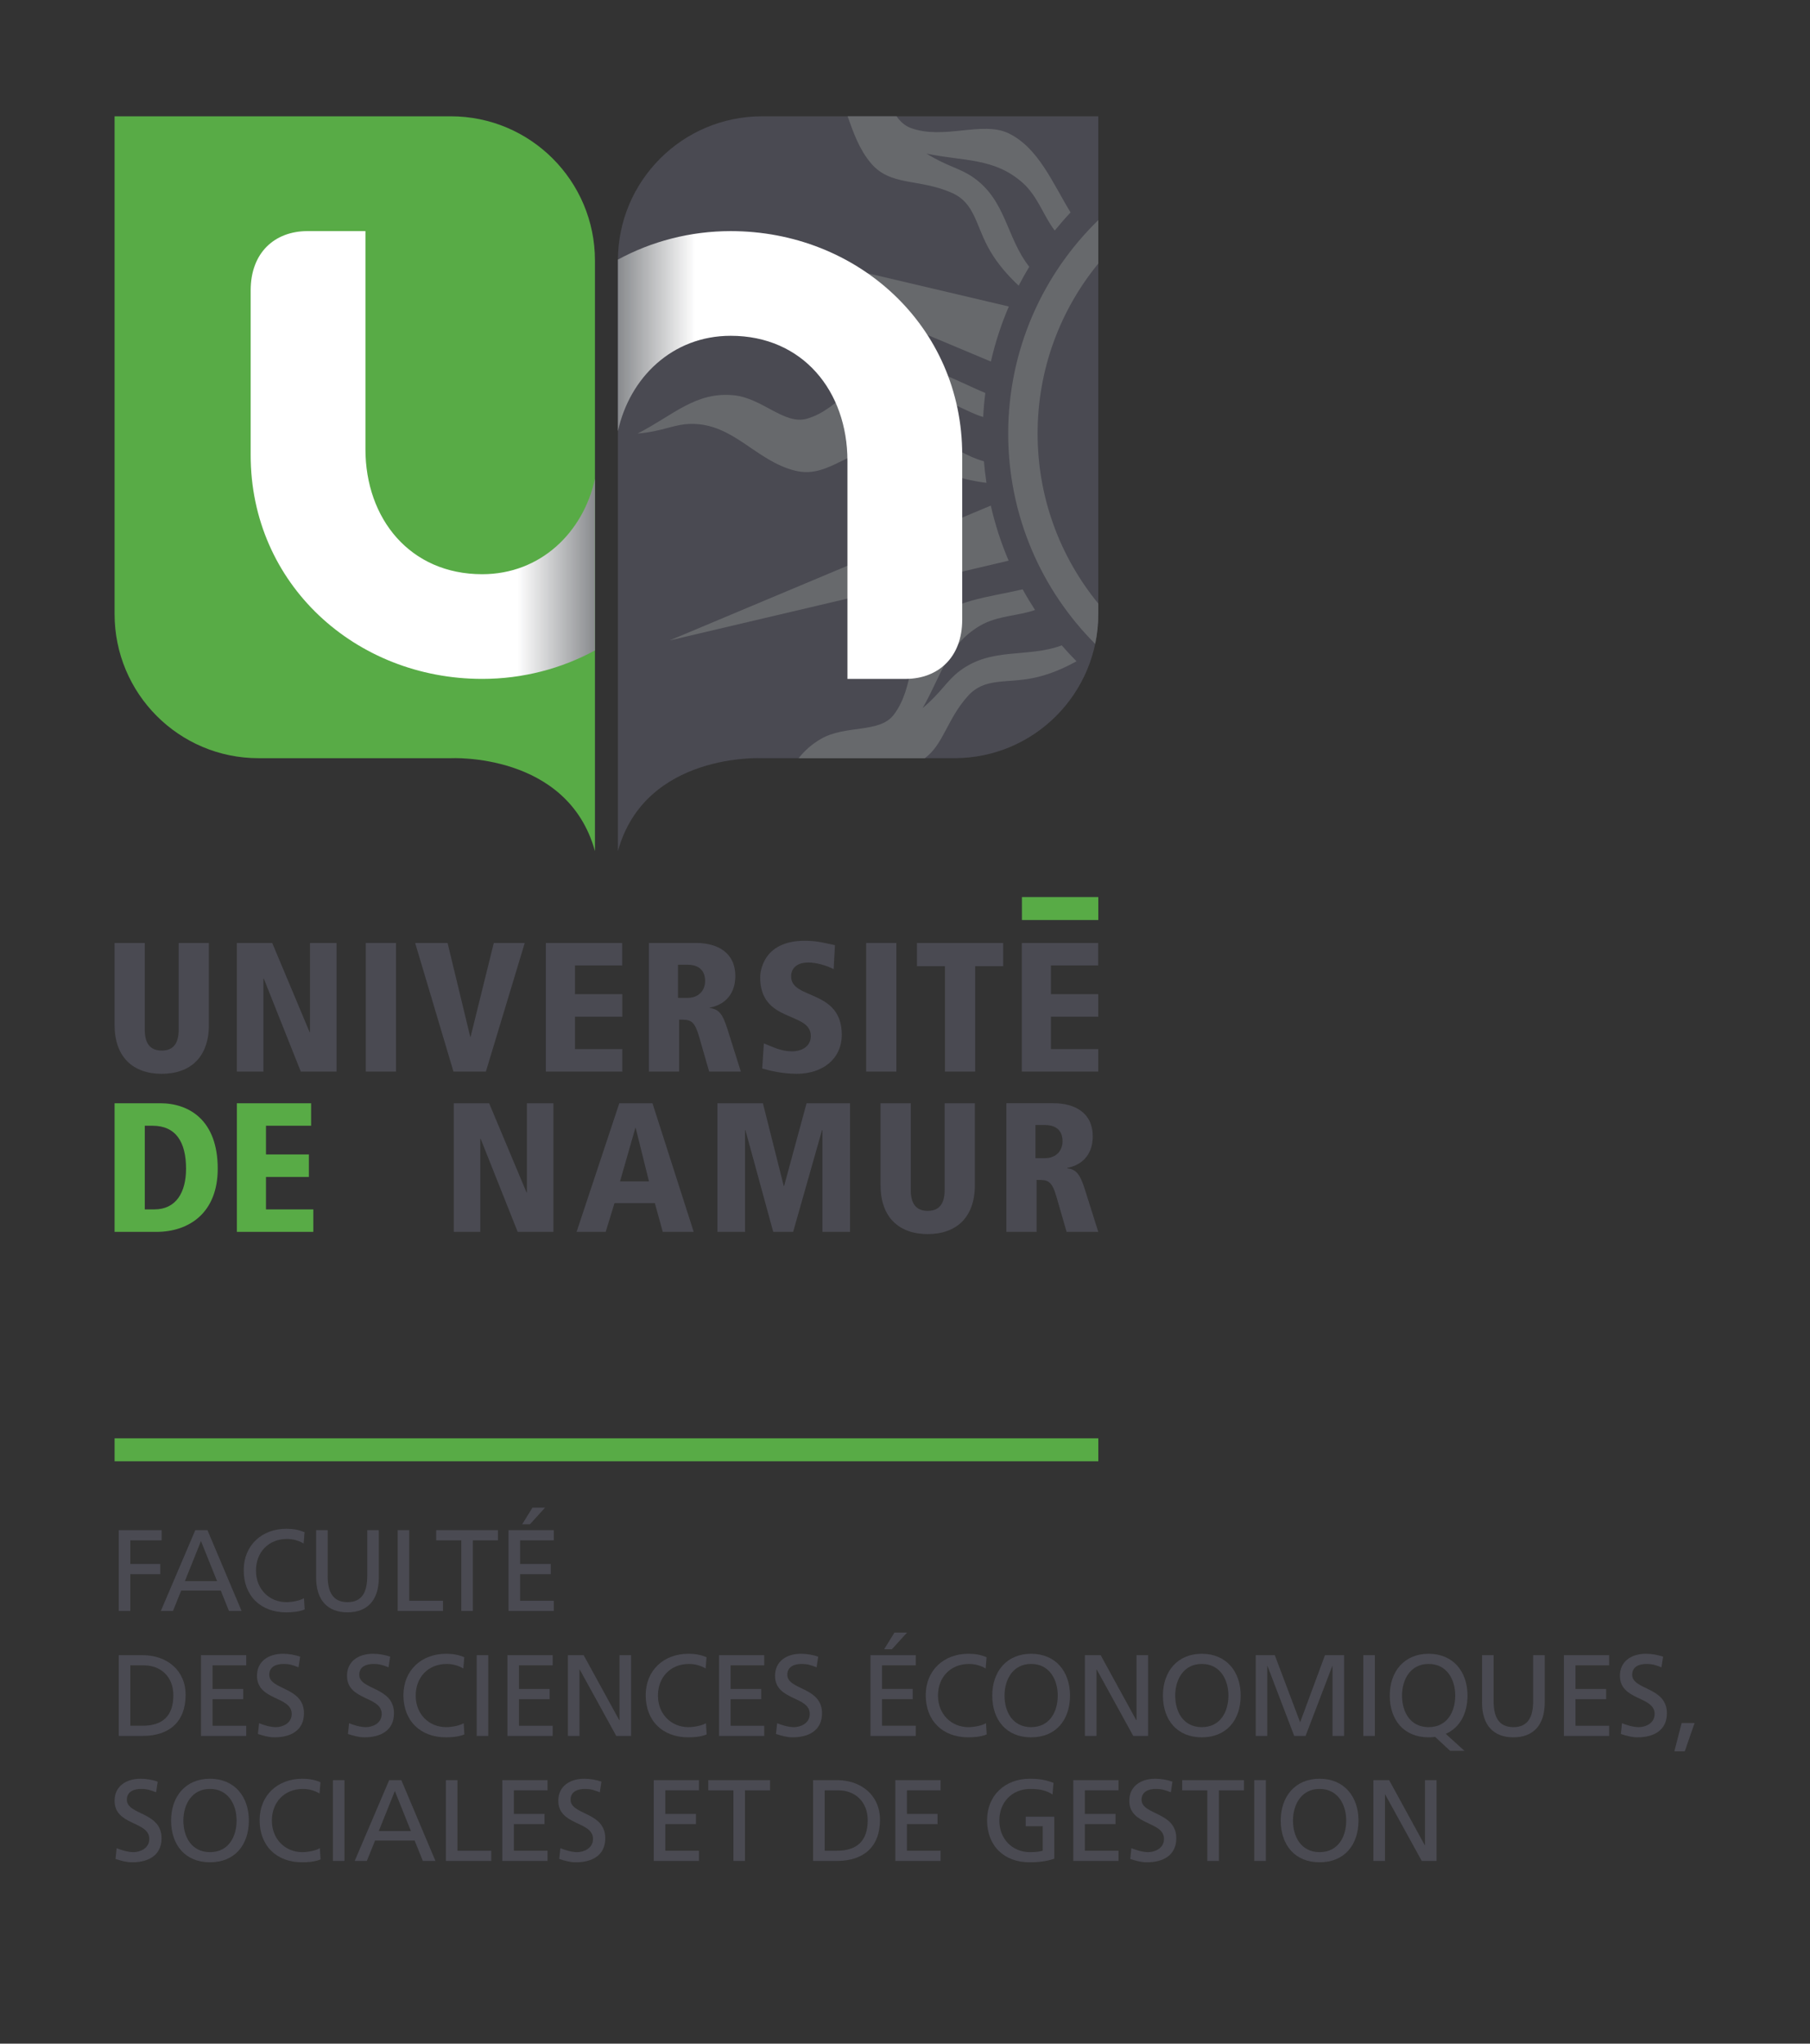 <?xml version="1.0" encoding="UTF-8" standalone="no"?>
<!-- Created with Inkscape (http://www.inkscape.org/) -->
<!-- Extracted from PDF "Université de Namur - Charte graphique" by Jules Dejaeghere :) -->

<svg
   version="1.1"
   id="svg2"
   width="197.215"
   height="222.577"
   viewBox="0 0 197.215 222.577"
   xmlns="http://www.w3.org/2000/svg"
   xmlns:svg="http://www.w3.org/2000/svg">
  <rect x="0" y="0" width="197.215" height="222.577" fill="#333333" stroke="none"/>
  <defs
     id="defs6">
    <clipPath
       clipPathUnits="userSpaceOnUse"
       id="clipPath398">
      <path
         d="m 107.192,473.145 h 28.142 v -36.587 h -28.142 z"
         id="path396" />
    </clipPath>
    <clipPath
       clipPathUnits="userSpaceOnUse"
       id="clipPath404">
      <path
         d="M 107.192,470.818 V 456.8 c 0.953,4.364 4.439,7.792 9.219,7.792 5.887,0 9.542,-4.525 9.542,-10.225 v -17.809 h 4.781 c 2.641,0.02 4.6,1.759 4.6,4.838 v 13.465 c 0,10.537 -8.575,18.284 -18.923,18.284 -3.332,0 -6.482,-0.841 -9.219,-2.327"
         id="path402" />
    </clipPath>
    <clipPath
       clipPathUnits="userSpaceOnUse"
       id="clipPath412">
      <path
         d="m 107.191,473.144 h 28.142 V 436.558 h -28.142 z"
         id="path410" />
    </clipPath>
    <linearGradient
       x1="0"
       y1="0"
       x2="1"
       y2="0"
       gradientUnits="userSpaceOnUse"
       gradientTransform="matrix(28.143,0,0,-28.143,107.191,454.851)"
       spreadMethod="pad"
       id="linearGradient420">
      <stop
         style="stop-opacity:1;stop-color:#898b8e"
         offset="0"
         id="stop414" />
      <stop
         style="stop-opacity:1;stop-color:#ffffff"
         offset="0.225"
         id="stop416" />
      <stop
         style="stop-opacity:1;stop-color:#ffffff"
         offset="1"
         id="stop418" />
    </linearGradient>
    <clipPath
       clipPathUnits="userSpaceOnUse"
       id="clipPath430">
      <path
         d="m 77.173,473.144 h 28.142 V 436.559 H 77.173 Z"
         id="path428" />
    </clipPath>
    <clipPath
       clipPathUnits="userSpaceOnUse"
       id="clipPath436">
      <path
         d="m 81.773,473.145 c -2.641,-0.02 -4.6,-1.759 -4.6,-4.838 V 454.84 c 0,-10.535 8.574,-18.281 18.923,-18.281 3.33,0 6.482,0.839 9.219,2.325 v 14.019 c -0.954,-4.365 -4.439,-7.791 -9.219,-7.791 -5.888,0 -9.542,4.524 -9.542,10.224 v 17.809"
         id="path434" />
    </clipPath>
    <clipPath
       clipPathUnits="userSpaceOnUse"
       id="clipPath444">
      <path
         d="M 77.173,473.145 H 105.315 V 436.56 H 77.173 Z"
         id="path442" />
    </clipPath>
    <linearGradient
       x1="0"
       y1="0"
       x2="1"
       y2="0"
       gradientUnits="userSpaceOnUse"
       gradientTransform="matrix(28.143,0,0,-28.143,77.172,454.852)"
       spreadMethod="pad"
       id="linearGradient452">
      <stop
         style="stop-opacity:1;stop-color:#ffffff"
         offset="0"
         id="stop446" />
      <stop
         style="stop-opacity:1;stop-color:#ffffff"
         offset="0.775"
         id="stop448" />
      <stop
         style="stop-opacity:1;stop-color:#898b8e"
         offset="1"
         id="stop450" />
    </linearGradient>
  </defs>
  <g
     id="g10"
     transform="matrix(1.333,0,0,-1.333,-75.559,655.873)">
    <g
       id="g292"
       transform="translate(105.315,470.74)">
      <path
         d="m 0,0 c 0,6.509 -5.277,11.785 -11.785,11.785 h -27.481 v -40.659 c 0,-6.509 5.258,-11.786 11.767,-11.786 h 15.714 c 0,0 9.549,0.499 11.785,-7.592"
         style="fill:#58ab46;fill-opacity:1;fill-rule:nonzero;stroke:none"
         id="path294" />
    </g>
    <g
       id="g296"
       transform="translate(107.191,470.74)">
      <path
         d="m 0,0 c 0,6.509 5.277,11.785 11.785,11.785 h 27.482 v -40.659 c 0,-6.509 -5.258,-11.786 -11.767,-11.786 H 11.785 c 0,0 -9.548,0.499 -11.785,-7.592"
         style="fill:#4a4a52;fill-opacity:1;fill-rule:nonzero;stroke:none"
         id="path298" />
    </g>
    <g
       id="g300"
       transform="translate(101.302,414.982)">
      <path
         d="M 0,0 H 6.239 V -1.836 H 2.379 V -4.185 H 6.25 V -6.023 H 2.379 v -2.648 h 3.869 v -1.837 H 0"
         style="fill:#4a4a52;fill-opacity:1;fill-rule:nonzero;stroke:none"
         id="path302" />
    </g>
    <g
       id="g304"
       transform="translate(66.049,414.982)">
      <path
         d="m 0,0 h 2.469 v -7.091 c 0,-1.054 0.391,-1.7 1.385,-1.7 0.994,0 1.385,0.646 1.385,1.7 V 0 H 7.708 V -6.699 C 7.708,-9.304 6.217,-10.69 3.854,-10.69 1.49,-10.69 0,-9.304 0,-6.699"
         style="fill:#4a4a52;fill-opacity:1;fill-rule:nonzero;stroke:none"
         id="path306" />
    </g>
    <g
       id="g308"
       transform="translate(76.045,414.982)">
      <path
         d="m 0,0 h 2.89 l 3.056,-7.287 h 0.03 V 0 h 2.169 v -10.508 h -2.92 l -3.027,7.602 h -0.03 v -7.602 H 0"
         style="fill:#4a4a52;fill-opacity:1;fill-rule:nonzero;stroke:none"
         id="path310" />
    </g>
    <path
       d="m 86.583,404.474 h 2.469 v 10.508 h -2.469 z"
       style="fill:#4a4a52;fill-opacity:1;fill-rule:nonzero;stroke:none"
       id="path312" />
    <g
       id="g314"
       transform="translate(90.618,414.982)">
      <path
         d="m 0,0 h 2.65 l 1.852,-7.664 h 0.03 L 6.428,0 h 2.53 L 5.781,-10.508 H 3.132"
         style="fill:#4a4a52;fill-opacity:1;fill-rule:nonzero;stroke:none"
         id="path316" />
    </g>
    <g
       id="g318"
       transform="translate(112.105,410.496)">
      <path
         d="m 0,0 h 0.768 c 0.95,0 1.446,0.632 1.446,1.384 0,0.437 -0.136,1.326 -1.461,1.326 H 0 Z m -2.378,4.486 h 3.855 c 1.731,0 3.206,-0.768 3.206,-2.71 0,-0.437 -0.061,-2.168 -2.093,-2.575 v -0.03 C 3.359,-0.919 3.66,-1.34 4.051,-2.59 L 5.134,-6.022 H 2.545 l -0.812,2.814 c -0.407,1.431 -0.738,1.431 -1.642,1.431 v -4.245 h -2.469"
         style="fill:#4a4a52;fill-opacity:1;fill-rule:nonzero;stroke:none"
         id="path320" />
    </g>
    <g
       id="g322"
       transform="translate(124.826,412.844)">
      <path
         d="m 0,0 c -0.586,0.302 -1.414,0.542 -2.077,0.542 -0.797,0 -1.4,-0.361 -1.4,-1.143 0,-1.913 4.14,-1.025 4.14,-4.758 0,-1.988 -1.58,-3.192 -3.673,-3.192 -1.28,0 -2.378,0.301 -2.83,0.437 l 0.135,2.047 c 0.737,-0.286 1.385,-0.648 2.304,-0.648 0.782,0 1.535,0.392 1.535,1.251 0,2.032 -4.14,1.038 -4.14,4.787 0,0.317 0.12,2.995 3.643,2.995 0.964,0 1.567,-0.165 2.469,-0.36"
         style="fill:#4a4a52;fill-opacity:1;fill-rule:nonzero;stroke:none"
         id="path324" />
    </g>
    <path
       d="m 127.481,404.474 h 2.469 v 10.508 h -2.469 z"
       style="fill:#4a4a52;fill-opacity:1;fill-rule:nonzero;stroke:none"
       id="path326" />
    <g
       id="g328"
       transform="translate(133.924,413.085)">
      <path
         d="M 0,0 H -2.289 V 1.896 H 4.757 V 0 H 2.469 V -8.611 H 0"
         style="fill:#4a4a52;fill-opacity:1;fill-rule:nonzero;stroke:none"
         id="path330" />
    </g>
    <g
       id="g332"
       transform="translate(140.207,414.982)">
      <path
         d="M 0,0 H 6.239 V -1.836 H 2.379 V -4.185 H 6.25 V -6.023 H 2.379 v -2.648 h 3.869 v -1.837 H 0"
         style="fill:#4a4a52;fill-opacity:1;fill-rule:nonzero;stroke:none"
         id="path334" />
    </g>
    <g
       id="g336"
       transform="translate(68.518,393.215)">
      <path
         d="m 0,0 h 0.784 c 1.791,0 2.589,1.415 2.589,3.328 0,2.168 -0.829,3.507 -2.74,3.507 H 0 Z m -2.469,8.672 h 3.734 c 2.363,0 4.697,-1.385 4.697,-5.344 0,-3.63 -2.363,-5.165 -5.013,-5.165 h -3.418"
         style="fill:#58ab46;fill-opacity:1;fill-rule:nonzero;stroke:none"
         id="path338" />
    </g>
    <g
       id="g340"
       transform="translate(76.046,401.887)">
      <path
         d="M 0,0 H 6.067 V -1.837 H 2.379 V -4.185 H 5.886 V -6.022 H 2.379 v -2.65 h 3.869 v -1.836 H 0"
         style="fill:#58ab46;fill-opacity:1;fill-rule:nonzero;stroke:none"
         id="path342" />
    </g>
    <g
       id="g344"
       transform="translate(93.774,401.887)">
      <path
         d="m 0,0 h 2.891 l 3.056,-7.287 h 0.03 V 0 H 8.145 V -10.508 H 5.224 L 2.199,-2.906 H 2.168 v -7.602 H 0"
         style="fill:#4a4a52;fill-opacity:1;fill-rule:nonzero;stroke:none"
         id="path346" />
    </g>
    <g
       id="g348"
       transform="translate(108.645,399.869)">
      <path
         d="M 0,0 H -0.03 L -1.28,-4.366 H 1.084 Z M 1.565,-6.142 H -1.732 L -2.454,-8.491 H -4.832 L -1.34,2.018 H 1.371 L 4.742,-8.491 H 2.213"
         style="fill:#4a4a52;fill-opacity:1;fill-rule:nonzero;stroke:none"
         id="path350" />
    </g>
    <g
       id="g352"
       transform="translate(123.907,399.689)">
      <path
         d="M 0,0 H -0.031 L -2.394,-8.311 H -4.02 L -6.293,0 H -6.324 V -8.311 H -8.582 V 2.198 h 3.718 l 1.703,-6.76 h 0.03 l 1.836,6.76 H 2.258 V -8.311 H 0"
         style="fill:#4a4a52;fill-opacity:1;fill-rule:nonzero;stroke:none"
         id="path354" />
    </g>
    <g
       id="g356"
       transform="translate(128.66,401.887)">
      <path
         d="m 0,0 h 2.469 v -7.091 c 0,-1.054 0.391,-1.701 1.384,-1.701 0.995,0 1.385,0.647 1.385,1.701 V 0 h 2.469 v -6.7 c 0,-2.604 -1.49,-3.989 -3.854,-3.989 C 1.49,-10.689 0,-9.304 0,-6.7"
         style="fill:#4a4a52;fill-opacity:1;fill-rule:nonzero;stroke:none"
         id="path358" />
    </g>
    <g
       id="g360"
       transform="translate(141.322,397.401)">
      <path
         d="m 0,0 h 0.767 c 0.949,0 1.446,0.632 1.446,1.385 0,0.436 -0.136,1.324 -1.461,1.324 H 0 Z m -2.379,4.487 h 3.855 c 1.731,0 3.206,-0.769 3.206,-2.711 0,-0.437 -0.06,-2.168 -2.092,-2.575 v -0.03 C 3.357,-0.919 3.659,-1.341 4.05,-2.59 L 5.134,-6.023 H 2.545 l -0.814,2.816 c -0.406,1.429 -0.737,1.429 -1.64,1.429 v -4.245 h -2.47"
         style="fill:#4a4a52;fill-opacity:1;fill-rule:nonzero;stroke:none"
         id="path362" />
    </g>
    <path
       d="m 140.215,416.858 h 6.242 v 1.876 h -6.242 z"
       style="fill:#58ab46;fill-opacity:1;fill-rule:nonzero;stroke:none"
       id="path364" />
    <path
       d="m 66.05,372.634 h 80.409 v 1.876 H 66.05 Z"
       style="fill:#58ab46;fill-opacity:1;fill-rule:nonzero;stroke:none"
       id="path366" />
    <g
       id="g368"
       transform="translate(146.457,442.713)">
      <path
         d="m 0,0 c -3.099,3.783 -4.961,8.62 -4.961,13.891 0,5.272 1.862,10.108 4.961,13.89 v 3.55 C -4.542,26.91 -7.364,20.73 -7.364,13.891 -7.364,7.181 -4.648,1.108 -0.255,-3.295 -0.089,-2.505 0,-1.687 0,-0.847"
         style="fill:#67696c;fill-opacity:1;fill-rule:nonzero;stroke:none"
         id="path370" />
    </g>
    <g
       id="g372"
       transform="translate(127.871,478.695)">
      <path
         d="m 0,0 c 1.621,-1.916 3.943,-1.231 6.63,-2.431 1.921,-0.859 1.913,-2.689 3.122,-4.751 0.632,-1.075 1.443,-1.998 2.326,-2.825 0.272,0.525 0.56,1.039 0.865,1.543 -1.874,2.379 -1.879,5.403 -4.56,7.29 -1.114,0.785 -2.123,0.888 -3.835,1.956 3.059,-0.644 5.516,-0.318 7.854,-2.383 1.244,-1.101 1.755,-2.811 2.627,-3.9 0.413,0.508 0.843,1 1.291,1.476 -1.482,2.434 -2.647,5.304 -5.074,6.468 C 9.104,3.472 5.933,1.882 3.25,2.879 2.77,3.057 2.407,3.398 2.098,3.83 H -1.906 C -1.428,2.502 -0.967,1.146 0,0"
         style="fill:#67696c;fill-opacity:1;fill-rule:nonzero;stroke:none"
         id="path374" />
    </g>
    <g
       id="g376"
       transform="translate(129.15,457.549)">
      <path
         d="M 0,0 3.503,2.017 C 5.148,1.859 6.559,0.787 7.899,0.411 7.933,1.071 7.991,1.725 8.073,2.37 5.452,3.465 2.83,5.092 0.19,4.609 -2.147,4.182 -3.778,1.032 -6.536,0.261 c -1.806,-0.503 -3.635,1.676 -5.905,1.917 -3.165,0.337 -5.001,-1.642 -7.911,-3.123 2.052,0.169 2.948,0.763 4.334,0.789 3.5,0.066 5.32,-3.028 8.546,-3.822 2.438,-0.599 3.913,1.321 6.795,1.93 C 1.381,-1.615 2.45,-3.098 4.64,-4.055 5.778,-4.553 6.971,-4.82 8.166,-4.972 8.078,-4.392 8.01,-3.805 7.96,-3.213 5.056,-2.389 3.274,0.05 0,0"
         style="fill:#67696c;fill-opacity:1;fill-rule:nonzero;stroke:none"
         id="path378" />
    </g>
    <g
       id="g380"
       transform="translate(111.411,439.7)">
      <path
         d="m 0,0 27.719,6.519 c -0.616,1.439 -1.106,2.943 -1.46,4.5"
         style="fill:#67696c;fill-opacity:1;fill-rule:nonzero;stroke:none"
         id="path382" />
    </g>
    <g
       id="g384"
       transform="translate(135.14,437.217)">
      <path
         d="m 0,0 c -1.086,-0.816 -1.499,-1.747 -3.042,-3.045 1.557,2.71 2.008,5.147 4.693,6.734 C 3.074,4.526 4.843,4.49 6.147,4.973 5.79,5.522 5.451,6.083 5.134,6.659 2.37,6.007 -0.704,5.779 -2.553,3.841 -4.193,2.122 -3.66,-1.386 -5.437,-3.632 c -1.166,-1.469 -3.927,-0.781 -5.905,-1.922 -0.778,-0.447 -1.362,-0.981 -1.833,-1.583 h 10.316 c 1.532,1.142 1.818,3.196 3.517,5.081 1.409,1.56 3.147,0.987 5.481,1.5 1.216,0.269 2.34,0.753 3.399,1.336 C 9.121,1.199 8.718,1.632 8.331,2.079 5.496,1.038 2.621,1.961 0,0"
         style="fill:#67696c;fill-opacity:1;fill-rule:nonzero;stroke:none"
         id="path386" />
    </g>
    <g
       id="g388"
       transform="translate(125.985,470.081)">
      <path
         d="m 0,0 v -2.688 l 11.693,-4.906 c 0.355,1.556 0.849,3.061 1.467,4.498"
         style="fill:#67696c;fill-opacity:1;fill-rule:nonzero;stroke:none"
         id="path390" />
    </g>
    <g
       id="g392">
      <g
         id="g394"
         clip-path="url(#clipPath398)">
        <g
           id="g400"
           clip-path="url(#clipPath404)">
          <g
             id="g406">
            <g
               id="g408"
               clip-path="url(#clipPath412)">
              <path
                 d="M 107.192,470.818 V 456.8 c 0.953,4.364 4.439,7.792 9.219,7.792 5.887,0 9.542,-4.525 9.542,-10.225 v -17.809 h 4.781 c 2.641,0.02 4.6,1.759 4.6,4.838 v 13.465 c 0,10.537 -8.575,18.284 -18.923,18.284 -3.332,0 -6.482,-0.841 -9.219,-2.327"
                 style="fill:url(#linearGradient420);stroke:none"
                 id="path422" />
            </g>
          </g>
        </g>
      </g>
    </g>
    <g
       id="g424">
      <g
         id="g426"
         clip-path="url(#clipPath430)">
        <g
           id="g432"
           clip-path="url(#clipPath436)">
          <g
             id="g438">
            <g
               id="g440"
               clip-path="url(#clipPath444)">
              <path
                 d="m 81.773,473.145 c -2.641,-0.02 -4.6,-1.759 -4.6,-4.838 V 454.84 c 0,-10.535 8.574,-18.281 18.923,-18.281 3.33,0 6.482,0.839 9.219,2.325 v 14.019 c -0.954,-4.365 -4.439,-7.791 -9.219,-7.791 -5.888,0 -9.542,4.524 -9.542,10.224 v 17.809"
                 style="fill:url(#linearGradient452);stroke:none"
                 id="path454" />
            </g>
          </g>
        </g>
      </g>
    </g>
    <g
       id="g456"
       transform="translate(66.39,367.005)">
      <path
         d="M 0,0 H 3.508 V -0.831 H 0.946 v -1.93 H 3.395 V -3.593 H 0.946 V -6.6 H 0"
         style="fill:#4a4a52;fill-opacity:1;fill-rule:nonzero;stroke:none"
         id="path458" />
    </g>
    <g
       id="g460"
       transform="translate(73.111,366.117)">
      <path
         d="M 0,0 -1.314,-3.272 H 1.314 Z M -0.464,0.888 H 0.53 l 2.789,-6.6 H 2.288 l -0.671,1.664 h -3.234 l -0.671,-1.664 h -0.994"
         style="fill:#4a4a52;fill-opacity:1;fill-rule:nonzero;stroke:none"
         id="path462" />
    </g>
    <g
       id="g464"
       transform="translate(81.502,365.918)">
      <path
         d="m 0,0 c -0.416,0.246 -0.88,0.369 -1.361,0.369 -1.523,0 -2.534,-1.097 -2.534,-2.582 0,-1.55 1.115,-2.581 2.486,-2.581 0.473,0 1.106,0.123 1.437,0.321 L 0.085,-5.39 c -0.501,-0.208 -1.115,-0.237 -1.503,-0.237 -2.09,0 -3.48,1.344 -3.48,3.443 0,2.033 1.475,3.385 3.489,3.385 0.51,0 1.012,-0.076 1.485,-0.283"
         style="fill:#4a4a52;fill-opacity:1;fill-rule:nonzero;stroke:none"
         id="path466" />
    </g>
    <g
       id="g468"
       transform="translate(87.648,363.138)">
      <path
         d="m 0,0 c 0,-1.853 -0.936,-2.846 -2.563,-2.846 -1.626,0 -2.562,0.993 -2.562,2.846 v 3.867 h 0.946 V 0.123 c 0,-1.268 0.397,-2.137 1.616,-2.137 1.221,0 1.617,0.869 1.617,2.137 V 3.867 H 0"
         style="fill:#4a4a52;fill-opacity:1;fill-rule:nonzero;stroke:none"
         id="path470" />
    </g>
    <g
       id="g472"
       transform="translate(89.189,367.005)">
      <path
         d="m 0,0 h 0.946 v -5.768 h 2.76 V -6.6 H 0"
         style="fill:#4a4a52;fill-opacity:1;fill-rule:nonzero;stroke:none"
         id="path474" />
    </g>
    <g
       id="g476"
       transform="translate(94.389,366.173)">
      <path
         d="m 0,0 h -2.052 v 0.832 h 5.05 V 0 H 0.946 V -5.768 H 0"
         style="fill:#4a4a52;fill-opacity:1;fill-rule:nonzero;stroke:none"
         id="path478" />
    </g>
    <g
       id="g480"
       transform="translate(100.208,368.849)">
      <path
         d="M 0,0 H 1.031 L -0.208,-1.361 H -0.841 Z M -1.957,-1.844 H 1.741 V -2.676 H -1.011 V -4.605 H 1.495 V -5.436 H -1.011 V -7.612 H 1.741 V -8.444 H -1.957"
         style="fill:#4a4a52;fill-opacity:1;fill-rule:nonzero;stroke:none"
         id="path482" />
    </g>
    <g
       id="g484"
       transform="translate(67.335,351.026)">
      <path
         d="m 0,0 h 0.993 c 1.626,0 2.525,0.784 2.525,2.486 0,1.542 -1.05,2.449 -2.411,2.449 L 0,4.935 Z m -0.946,5.768 h 1.949 c 1.957,0 3.517,-1.21 3.517,-3.244 0,-2.213 -1.342,-3.356 -3.517,-3.356 h -1.949"
         style="fill:#4a4a52;fill-opacity:1;fill-rule:nonzero;stroke:none"
         id="path486" />
    </g>
    <g
       id="g488"
       transform="translate(73.111,356.794)">
      <path
         d="M 0,0 H 3.697 V -0.832 H 0.946 v -1.93 H 3.451 V -3.594 H 0.946 V -5.769 H 3.697 V -6.601 H 0"
         style="fill:#4a4a52;fill-opacity:1;fill-rule:nonzero;stroke:none"
         id="path490" />
    </g>
    <g
       id="g492"
       transform="translate(81.085,355.801)">
      <path
         d="m 0,0 c -0.482,0.189 -0.747,0.274 -1.238,0.274 -0.53,0 -1.154,-0.189 -1.154,-0.879 0,-1.268 2.837,-0.975 2.837,-3.15 0,-1.408 -1.088,-1.966 -2.412,-1.966 -0.463,0 -0.917,0.132 -1.352,0.274 l 0.094,0.88 c 0.322,-0.133 0.889,-0.322 1.372,-0.322 0.539,0 1.295,0.303 1.295,1.078 0,1.475 -2.837,1.069 -2.837,3.121 0,1.172 0.927,1.796 2.119,1.796 0.434,0 0.954,-0.076 1.408,-0.237"
         style="fill:#4a4a52;fill-opacity:1;fill-rule:nonzero;stroke:none"
         id="path494" />
    </g>
    <g
       id="g496"
       transform="translate(88.442,355.801)">
      <path
         d="m 0,0 c -0.482,0.189 -0.747,0.274 -1.238,0.274 -0.53,0 -1.154,-0.189 -1.154,-0.879 0,-1.268 2.837,-0.975 2.837,-3.15 0,-1.408 -1.088,-1.966 -2.412,-1.966 -0.463,0 -0.917,0.132 -1.351,0.274 l 0.093,0.88 c 0.322,-0.133 0.889,-0.322 1.372,-0.322 0.539,0 1.295,0.303 1.295,1.078 0,1.475 -2.836,1.069 -2.836,3.121 0,1.172 0.926,1.796 2.118,1.796 0.434,0 0.954,-0.076 1.408,-0.237"
         style="fill:#4a4a52;fill-opacity:1;fill-rule:nonzero;stroke:none"
         id="path498" />
    </g>
    <g
       id="g500"
       transform="translate(94.557,355.706)">
      <path
         d="m 0,0 c -0.416,0.246 -0.88,0.369 -1.361,0.369 -1.523,0 -2.534,-1.097 -2.534,-2.582 0,-1.55 1.115,-2.581 2.487,-2.581 0.472,0 1.105,0.123 1.436,0.321 L 0.085,-5.39 c -0.501,-0.208 -1.116,-0.236 -1.503,-0.236 -2.09,0 -3.48,1.343 -3.48,3.442 0,2.033 1.476,3.386 3.49,3.386 0.509,0 1.011,-0.076 1.483,-0.284"
         style="fill:#4a4a52;fill-opacity:1;fill-rule:nonzero;stroke:none"
         id="path502" />
    </g>
    <path
       d="m 95.649,350.193 h 0.946 v 6.601 H 95.649 Z"
       style="fill:#4a4a52;fill-opacity:1;fill-rule:nonzero;stroke:none"
       id="path504" />
    <g
       id="g506"
       transform="translate(98.159,356.794)">
      <path
         d="M 0,0 H 3.698 V -0.832 H 0.945 v -1.93 H 3.452 V -3.594 H 0.945 V -5.769 H 3.698 V -6.601 H 0"
         style="fill:#4a4a52;fill-opacity:1;fill-rule:nonzero;stroke:none"
         id="path508" />
    </g>
    <g
       id="g510"
       transform="translate(103.105,356.794)">
      <path
         d="M 0,0 H 1.285 L 4.198,-5.315 H 4.217 V 0 H 5.162 V -6.601 H 3.952 L 0.964,-1.173 H 0.945 V -6.601 H 0"
         style="fill:#4a4a52;fill-opacity:1;fill-rule:nonzero;stroke:none"
         id="path512" />
    </g>
    <g
       id="g514"
       transform="translate(114.36,355.706)">
      <path
         d="m 0,0 c -0.415,0.246 -0.879,0.369 -1.361,0.369 -1.522,0 -2.535,-1.097 -2.535,-2.582 0,-1.55 1.117,-2.581 2.487,-2.581 0.474,0 1.107,0.123 1.437,0.321 L 0.085,-5.39 c -0.5,-0.208 -1.115,-0.236 -1.503,-0.236 -2.09,0 -3.48,1.343 -3.48,3.442 0,2.033 1.475,3.386 3.489,3.386 0.511,0 1.013,-0.076 1.485,-0.284"
         style="fill:#4a4a52;fill-opacity:1;fill-rule:nonzero;stroke:none"
         id="path516" />
    </g>
    <g
       id="g518"
       transform="translate(115.456,356.794)">
      <path
         d="M 0,0 H 3.697 V -0.832 H 0.946 v -1.93 H 3.451 V -3.594 H 0.946 V -5.769 H 3.697 V -6.601 H 0"
         style="fill:#4a4a52;fill-opacity:1;fill-rule:nonzero;stroke:none"
         id="path520" />
    </g>
    <g
       id="g522"
       transform="translate(123.43,355.801)">
      <path
         d="m 0,0 c -0.483,0.189 -0.747,0.274 -1.239,0.274 -0.529,0 -1.153,-0.189 -1.153,-0.879 0,-1.268 2.837,-0.975 2.837,-3.15 0,-1.408 -1.088,-1.966 -2.412,-1.966 -0.463,0 -0.917,0.132 -1.352,0.274 l 0.094,0.88 c 0.322,-0.133 0.889,-0.322 1.372,-0.322 0.538,0 1.295,0.303 1.295,1.078 0,1.475 -2.837,1.069 -2.837,3.121 0,1.172 0.927,1.796 2.118,1.796 0.435,0 0.955,-0.076 1.409,-0.237"
         style="fill:#4a4a52;fill-opacity:1;fill-rule:nonzero;stroke:none"
         id="path524" />
    </g>
    <g
       id="g526"
       transform="translate(129.793,358.637)">
      <path
         d="m 0,0 h 1.031 l -1.239,-1.361 h -0.633 z m -1.957,-1.844 h 3.698 v -0.831 h -2.753 v -1.93 h 2.507 v -0.831 h -2.507 v -2.175 h 2.753 v -0.833 h -3.698"
         style="fill:#4a4a52;fill-opacity:1;fill-rule:nonzero;stroke:none"
         id="path528" />
    </g>
    <g
       id="g530"
       transform="translate(137.25,355.706)">
      <path
         d="m 0,0 c -0.416,0.246 -0.88,0.369 -1.362,0.369 -1.522,0 -2.534,-1.097 -2.534,-2.582 0,-1.55 1.116,-2.581 2.487,-2.581 0.473,0 1.106,0.123 1.437,0.321 L 0.085,-5.39 c -0.501,-0.208 -1.116,-0.236 -1.504,-0.236 -2.09,0 -3.479,1.343 -3.479,3.442 0,2.033 1.474,3.386 3.489,3.386 0.51,0 1.012,-0.076 1.485,-0.284"
         style="fill:#4a4a52;fill-opacity:1;fill-rule:nonzero;stroke:none"
         id="path532" />
    </g>
    <g
       id="g534"
       transform="translate(140.968,350.912)">
      <path
         d="M 0,0 C 1.522,0 2.175,1.267 2.175,2.582 2.175,3.924 1.456,5.173 0,5.163 -1.457,5.173 -2.175,3.924 -2.175,2.582 -2.175,1.267 -1.523,0 0,0 m 0,5.995 c 2.004,0 3.177,-1.456 3.177,-3.413 0,-2.005 -1.163,-3.414 -3.177,-3.414 -2.014,0 -3.178,1.409 -3.178,3.414 0,1.957 1.173,3.413 3.178,3.413"
         style="fill:#4a4a52;fill-opacity:1;fill-rule:nonzero;stroke:none"
         id="path536" />
    </g>
    <g
       id="g538"
       transform="translate(145.364,356.794)">
      <path
         d="M 0,0 H 1.287 L 4.198,-5.315 H 4.217 V 0 H 5.163 V -6.601 H 3.952 L 0.965,-1.173 H 0.946 V -6.601 H 0"
         style="fill:#4a4a52;fill-opacity:1;fill-rule:nonzero;stroke:none"
         id="path540" />
    </g>
    <g
       id="g542"
       transform="translate(154.919,350.912)">
      <path
         d="M 0,0 C 1.522,0 2.175,1.267 2.175,2.582 2.175,3.924 1.456,5.173 0,5.163 -1.457,5.173 -2.175,3.924 -2.175,2.582 -2.175,1.267 -1.523,0 0,0 m 0,5.995 c 2.005,0 3.177,-1.456 3.177,-3.413 0,-2.005 -1.163,-3.414 -3.177,-3.414 -2.014,0 -3.178,1.409 -3.178,3.414 0,1.957 1.174,3.413 3.178,3.413"
         style="fill:#4a4a52;fill-opacity:1;fill-rule:nonzero;stroke:none"
         id="path544" />
    </g>
    <g
       id="g546"
       transform="translate(159.324,356.794)">
      <path
         d="M 0,0 H 1.56 L 3.631,-5.485 5.664,0 h 1.56 V -6.601 H 6.278 v 5.712 H 6.26 L 4.075,-6.601 H 3.149 L 0.965,-0.889 H 0.946 V -6.601 H 0"
         style="fill:#4a4a52;fill-opacity:1;fill-rule:nonzero;stroke:none"
         id="path548" />
    </g>
    <path
       d="m 168.119,350.193 h 0.945 v 6.601 H 168.119 Z"
       style="fill:#4a4a52;fill-opacity:1;fill-rule:nonzero;stroke:none"
       id="path550" />
    <g
       id="g552"
       transform="translate(173.459,350.912)">
      <path
         d="M 0,0 C 1.522,0 2.175,1.267 2.175,2.582 2.175,3.924 1.456,5.173 0,5.163 -1.457,5.173 -2.175,3.924 -2.175,2.582 -2.175,1.267 -1.523,0 0,0 M 0.53,-0.795 C 0.445,-0.804 0.359,-0.814 0.275,-0.823 0.189,-0.832 0.095,-0.832 0,-0.832 c -2.014,0 -3.178,1.409 -3.178,3.414 0,1.957 1.174,3.413 3.178,3.413 2.005,0 3.177,-1.456 3.177,-3.413 0,-1.475 -0.633,-2.629 -1.778,-3.13 l 1.532,-1.39 H 1.759"
         style="fill:#4a4a52;fill-opacity:1;fill-rule:nonzero;stroke:none"
         id="path554" />
    </g>
    <g
       id="g556"
       transform="translate(182.948,352.926)">
      <path
         d="m 0,0 c 0,-1.853 -0.936,-2.846 -2.562,-2.846 -1.627,0 -2.562,0.993 -2.562,2.846 v 3.868 h 0.945 V 0.123 c 0,-1.267 0.397,-2.137 1.617,-2.137 1.22,0 1.617,0.87 1.617,2.137 V 3.868 H 0"
         style="fill:#4a4a52;fill-opacity:1;fill-rule:nonzero;stroke:none"
         id="path558" />
    </g>
    <g
       id="g560"
       transform="translate(184.516,356.794)">
      <path
         d="M 0,0 H 3.697 V -0.832 H 0.945 v -1.93 H 3.451 V -3.594 H 0.945 V -5.769 H 3.697 V -6.601 H 0"
         style="fill:#4a4a52;fill-opacity:1;fill-rule:nonzero;stroke:none"
         id="path562" />
    </g>
    <g
       id="g564"
       transform="translate(192.489,355.801)">
      <path
         d="m 0,0 c -0.482,0.189 -0.746,0.274 -1.238,0.274 -0.53,0 -1.154,-0.189 -1.154,-0.879 0,-1.268 2.837,-0.975 2.837,-3.15 0,-1.408 -1.087,-1.966 -2.412,-1.966 -0.463,0 -0.916,0.132 -1.351,0.274 l 0.094,0.88 c 0.322,-0.133 0.888,-0.322 1.371,-0.322 0.539,0 1.296,0.303 1.296,1.078 0,1.475 -2.837,1.069 -2.837,3.121 0,1.172 0.927,1.796 2.118,1.796 0.435,0 0.956,-0.076 1.408,-0.237"
         style="fill:#4a4a52;fill-opacity:1;fill-rule:nonzero;stroke:none"
         id="path566" />
    </g>
    <g
       id="g568"
       transform="translate(194.139,351.252)">
      <path
         d="M 0,0 H 1.059 L 0.255,-2.317 h -0.85"
         style="fill:#4a4a52;fill-opacity:1;fill-rule:nonzero;stroke:none"
         id="path570" />
    </g>
    <g
       id="g572"
       transform="translate(69.444,345.589)">
      <path
         d="m 0,0 c -0.482,0.189 -0.747,0.274 -1.238,0.274 -0.53,0 -1.154,-0.189 -1.154,-0.879 0,-1.267 2.837,-0.974 2.837,-3.15 0,-1.408 -1.088,-1.966 -2.412,-1.966 -0.463,0 -0.917,0.132 -1.352,0.274 l 0.094,0.88 c 0.322,-0.133 0.889,-0.322 1.372,-0.322 0.539,0 1.295,0.303 1.295,1.079 0,1.474 -2.836,1.068 -2.836,3.12 0,1.173 0.926,1.796 2.118,1.796 0.434,0 0.954,-0.076 1.408,-0.236"
         style="fill:#4a4a52;fill-opacity:1;fill-rule:nonzero;stroke:none"
         id="path574" />
    </g>
    <g
       id="g576"
       transform="translate(73.847,340.7)">
      <path
         d="M 0,0 C 1.522,0 2.175,1.268 2.175,2.582 2.175,3.924 1.456,5.173 0,5.163 -1.456,5.173 -2.175,3.924 -2.175,2.582 -2.175,1.268 -1.522,0 0,0 m 0,5.996 c 2.005,0 3.178,-1.457 3.178,-3.414 0,-2.005 -1.164,-3.413 -3.178,-3.413 -2.014,0 -3.178,1.408 -3.178,3.413 0,1.957 1.173,3.414 3.178,3.414"
         style="fill:#4a4a52;fill-opacity:1;fill-rule:nonzero;stroke:none"
         id="path578" />
    </g>
    <g
       id="g580"
       transform="translate(82.802,345.494)">
      <path
         d="m 0,0 c -0.416,0.246 -0.88,0.369 -1.361,0.369 -1.523,0 -2.534,-1.096 -2.534,-2.582 0,-1.55 1.115,-2.581 2.486,-2.581 0.473,0 1.106,0.123 1.437,0.321 l 0.057,-0.916 c -0.501,-0.208 -1.116,-0.237 -1.503,-0.237 -2.091,0 -3.48,1.343 -3.48,3.442 0,2.033 1.474,3.386 3.489,3.386 0.51,0 1.012,-0.076 1.485,-0.284"
         style="fill:#4a4a52;fill-opacity:1;fill-rule:nonzero;stroke:none"
         id="path582" />
    </g>
    <path
       d="m 83.894,339.982 h 0.946 v 6.6 H 83.894 Z"
       style="fill:#4a4a52;fill-opacity:1;fill-rule:nonzero;stroke:none"
       id="path584" />
    <g
       id="g586"
       transform="translate(88.958,345.693)">
      <path
         d="M 0,0 -1.314,-3.272 H 1.314 Z M -0.464,0.889 H 0.53 L 3.319,-5.712 H 2.288 l -0.671,1.665 h -3.234 l -0.671,-1.665 h -0.994"
         style="fill:#4a4a52;fill-opacity:1;fill-rule:nonzero;stroke:none"
         id="path588" />
    </g>
    <g
       id="g590"
       transform="translate(93.129,346.582)">
      <path
         d="m 0,0 h 0.946 v -5.769 h 2.76 V -6.6 H 0"
         style="fill:#4a4a52;fill-opacity:1;fill-rule:nonzero;stroke:none"
         id="path592" />
    </g>
    <g
       id="g594"
       transform="translate(97.74,346.582)">
      <path
         d="M 0,0 H 3.697 V -0.832 H 0.946 v -1.93 H 3.451 V -3.594 H 0.946 V -5.769 H 3.697 V -6.6 H 0"
         style="fill:#4a4a52;fill-opacity:1;fill-rule:nonzero;stroke:none"
         id="path596" />
    </g>
    <g
       id="g598"
       transform="translate(105.714,345.589)">
      <path
         d="m 0,0 c -0.483,0.189 -0.747,0.274 -1.239,0.274 -0.53,0 -1.153,-0.189 -1.153,-0.879 0,-1.267 2.836,-0.974 2.836,-3.15 0,-1.408 -1.087,-1.966 -2.412,-1.966 -0.462,0 -0.916,0.132 -1.351,0.274 l 0.094,0.88 c 0.322,-0.133 0.889,-0.322 1.371,-0.322 0.539,0 1.296,0.303 1.296,1.079 0,1.474 -2.837,1.068 -2.837,3.12 0,1.173 0.927,1.796 2.118,1.796 0.435,0 0.955,-0.076 1.408,-0.236"
         style="fill:#4a4a52;fill-opacity:1;fill-rule:nonzero;stroke:none"
         id="path600" />
    </g>
    <g
       id="g602"
       transform="translate(110.12,346.582)">
      <path
         d="M 0,0 H 3.697 V -0.832 H 0.945 v -1.93 H 3.451 V -3.594 H 0.945 V -5.769 H 3.697 V -6.6 H 0"
         style="fill:#4a4a52;fill-opacity:1;fill-rule:nonzero;stroke:none"
         id="path604" />
    </g>
    <g
       id="g606"
       transform="translate(116.632,345.75)">
      <path
         d="m 0,0 h -2.053 v 0.831 h 5.05 V 0 H 0.945 V -5.769 H 0"
         style="fill:#4a4a52;fill-opacity:1;fill-rule:nonzero;stroke:none"
         id="path608" />
    </g>
    <g
       id="g610"
       transform="translate(124.092,340.814)">
      <path
         d="m 0,0 h 0.992 c 1.628,0 2.525,0.784 2.525,2.487 0,1.541 -1.049,2.449 -2.411,2.449 H 0 Z m -0.946,5.768 h 1.948 c 1.957,0 3.518,-1.21 3.518,-3.243 0,-2.213 -1.343,-3.357 -3.518,-3.357 h -1.948"
         style="fill:#4a4a52;fill-opacity:1;fill-rule:nonzero;stroke:none"
         id="path612" />
    </g>
    <g
       id="g614"
       transform="translate(129.868,346.582)">
      <path
         d="M 0,0 H 3.697 V -0.832 H 0.946 v -1.93 H 3.451 V -3.594 H 0.946 V -5.769 H 3.697 V -6.6 H 0"
         style="fill:#4a4a52;fill-opacity:1;fill-rule:nonzero;stroke:none"
         id="path616" />
    </g>
    <g
       id="g618"
       transform="translate(142.718,345.409)">
      <path
         d="m 0,0 c -0.463,0.303 -0.965,0.454 -1.815,0.454 -1.522,0 -2.535,-1.106 -2.535,-2.582 0,-1.55 1.115,-2.581 2.488,-2.581 0.652,0 0.822,0.066 1.058,0.113 v 2.005 h -1.39 v 0.776 h 2.336 v -3.432 c -0.36,-0.123 -0.984,-0.294 -2.014,-0.294 -2.09,0 -3.48,1.343 -3.48,3.442 0,2.033 1.475,3.385 3.49,3.385 0.963,0 1.389,-0.141 1.938,-0.331"
         style="fill:#4a4a52;fill-opacity:1;fill-rule:nonzero;stroke:none"
         id="path620" />
    </g>
    <g
       id="g622"
       transform="translate(144.413,346.582)">
      <path
         d="M 0,0 H 3.697 V -0.832 H 0.946 v -1.93 H 3.452 V -3.594 H 0.946 V -5.769 H 3.697 V -6.6 H 0"
         style="fill:#4a4a52;fill-opacity:1;fill-rule:nonzero;stroke:none"
         id="path624" />
    </g>
    <g
       id="g626"
       transform="translate(152.387,345.589)">
      <path
         d="m 0,0 c -0.483,0.189 -0.747,0.274 -1.239,0.274 -0.529,0 -1.153,-0.189 -1.153,-0.879 0,-1.267 2.837,-0.974 2.837,-3.15 0,-1.408 -1.088,-1.966 -2.412,-1.966 -0.463,0 -0.917,0.132 -1.352,0.274 l 0.094,0.88 c 0.322,-0.133 0.889,-0.322 1.372,-0.322 0.538,0 1.295,0.303 1.295,1.079 0,1.474 -2.837,1.068 -2.837,3.12 0,1.173 0.927,1.796 2.118,1.796 0.435,0 0.956,-0.076 1.409,-0.236"
         style="fill:#4a4a52;fill-opacity:1;fill-rule:nonzero;stroke:none"
         id="path628" />
    </g>
    <g
       id="g630"
       transform="translate(155.368,345.75)">
      <path
         d="m 0,0 h -2.052 v 0.831 h 5.05 V 0 H 0.946 V -5.769 H 0"
         style="fill:#4a4a52;fill-opacity:1;fill-rule:nonzero;stroke:none"
         id="path632" />
    </g>
    <path
       d="m 159.207,339.982 h 0.946 v 6.6 h -0.946 z"
       style="fill:#4a4a52;fill-opacity:1;fill-rule:nonzero;stroke:none"
       id="path634" />
    <g
       id="g636"
       transform="translate(164.547,340.7)">
      <path
         d="M 0,0 C 1.523,0 2.175,1.268 2.175,2.582 2.175,3.924 1.457,5.173 0,5.163 -1.456,5.173 -2.175,3.924 -2.175,2.582 -2.175,1.268 -1.522,0 0,0 m 0,5.996 c 2.005,0 3.178,-1.457 3.178,-3.414 0,-2.005 -1.163,-3.413 -3.178,-3.413 -2.014,0 -3.177,1.408 -3.177,3.413 0,1.957 1.172,3.414 3.177,3.414"
         style="fill:#4a4a52;fill-opacity:1;fill-rule:nonzero;stroke:none"
         id="path638" />
    </g>
    <g
       id="g640"
       transform="translate(168.944,346.582)">
      <path
         d="M 0,0 H 1.287 L 4.198,-5.315 H 4.217 V 0 H 5.163 V -6.6 H 3.952 L 0.965,-1.173 H 0.946 V -6.6 H 0"
         style="fill:#4a4a52;fill-opacity:1;fill-rule:nonzero;stroke:none"
         id="path642" />
    </g>
    <path
       d="M 56.669,279.398 H 425.015 M 56.669,506.073 h 368.346"
       style="fill:none;stroke:#9b9da0;stroke-width:0.5;stroke-linecap:butt;stroke-linejoin:miter;stroke-miterlimit:4;stroke-dasharray:1.991, 1.991;stroke-dashoffset:0;stroke-opacity:1"
       id="path1762" />
  </g>
</svg>
